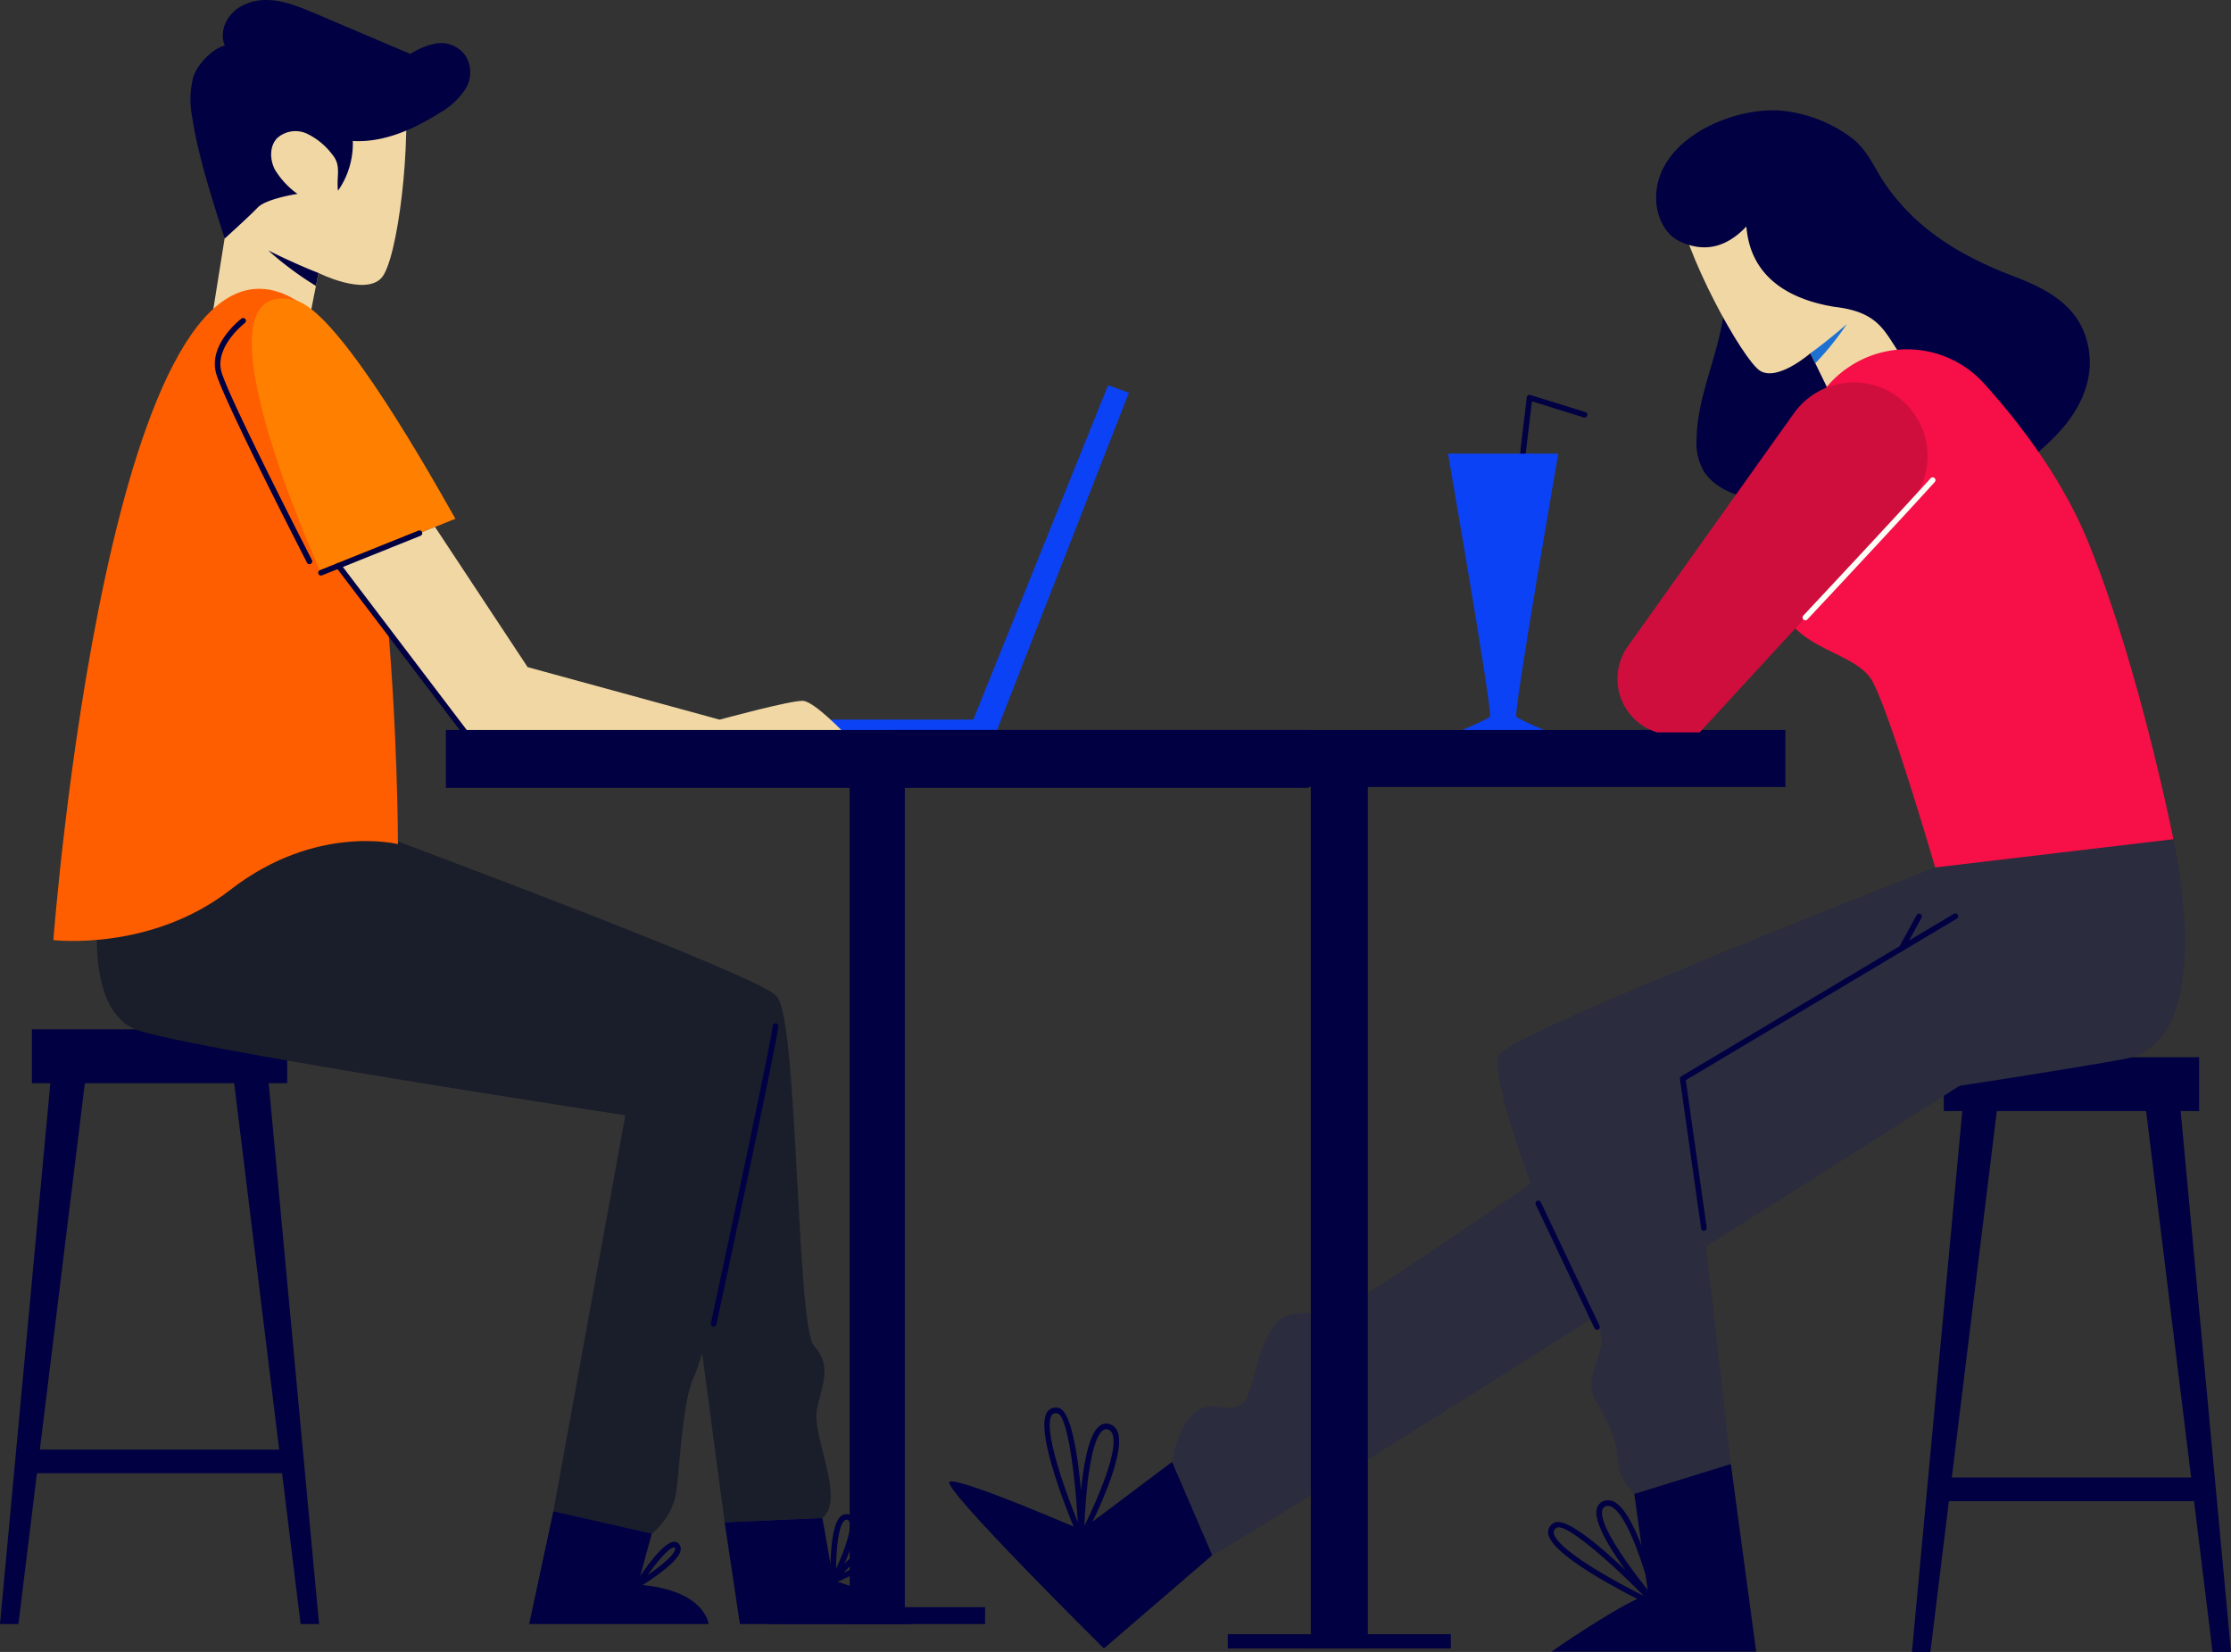 <svg xmlns="http://www.w3.org/2000/svg" width="399.516" height="295.788" viewBox="0 0 399.516 295.788">
  <rect x="0" y="0" width="399.516" height="295.788" fill="#333333" stroke="none"/>
  <g id="Group_440" data-name="Group 440" transform="translate(-1265.259 406.553)">
    <g id="Group_410" data-name="Group 410" transform="translate(1265.259 -406.553)">
      <g id="Group_380" data-name="Group 380" transform="translate(152.159 136.143)">
        <rect id="Rectangle_2979" data-name="Rectangle 2979" width="154.647" height="9.868" transform="translate(9.868 0) rotate(90)" fill="#000042"/>
      </g>
      <g id="Group_381" data-name="Group 381" transform="translate(137.782 287.77)">
        <rect id="Rectangle_2980" data-name="Rectangle 2980" width="38.623" height="3.02" transform="translate(38.623 3.02) rotate(180)" fill="#000042"/>
      </g>
      <g id="Group_382" data-name="Group 382" transform="translate(47.669 78.548)">
        <path id="Path_21854" data-name="Path 21854" d="M1414.639-158.143a.5.5,0,0,1-.441-.262l-10.091-18.717a.505.505,0,0,1,.2-.68.51.51,0,0,1,.68.2l10.09,18.717a.5.5,0,0,1-.2.679A.521.521,0,0,1,1414.639-158.143Z" transform="translate(-1404.048 177.858)" fill="#000042"/>
      </g>
      <g id="Group_388" data-name="Group 388" transform="translate(0 184.308)">
        <g id="Group_383" data-name="Group 383" transform="translate(5.708 0)">
          <rect id="Rectangle_2981" data-name="Rectangle 2981" width="45.717" height="9.639" transform="translate(45.717 9.639) rotate(180)" fill="#000042"/>
        </g>
        <g id="Group_386" data-name="Group 386" transform="translate(0 6.266)">
          <g id="Group_384" data-name="Group 384">
            <path id="Path_21855" data-name="Path 21855" d="M1274.589,148.308l-9.33,100.217h3.3l12.251-99.735Z" transform="translate(-1265.259 -148.308)" fill="#000042"/>
          </g>
          <g id="Group_385" data-name="Group 385" transform="translate(41.583)">
            <path id="Path_21856" data-name="Path 21856" d="M1392.548,148.308l9.33,100.217h-3.3l-12.251-99.735Z" transform="translate(-1386.328 -148.308)" fill="#000042"/>
          </g>
        </g>
        <g id="Group_387" data-name="Group 387" transform="translate(5.163 75.252)">
          <rect id="Rectangle_2982" data-name="Rectangle 2982" width="46.807" height="4.228" fill="#000042"/>
        </g>
      </g>
      <g id="Group_389" data-name="Group 389" transform="translate(143.935 68.983)">
        <path id="Path_21857" data-name="Path 21857" d="M1684.329-143.249l1.177-2.591h29.187l24.134-59.867,3.719,1.343-23.895,61.116Z" transform="translate(-1684.329 205.708)" fill="#0b42f5"/>
      </g>
      <g id="Group_403" data-name="Group 403" transform="translate(9.556)">
        <g id="Group_390" data-name="Group 390" transform="translate(7.782 145.254)">
          <path id="Path_21858" data-name="Path 21858" d="M1363.365,19.434s71.12,26.327,73.9,29.9-12.091,63.237-14.5,68.072-2.615,18.334-3.512,22.073a12.6,12.6,0,0,1-4.123,6.231l-17.632-4L1410.38,70.8s-81.42-12.407-88.019-15.5c-10.031-4.7-5.682-26.319-5.682-26.319l39.971-12.621Z" transform="translate(-1315.74 -16.357)" fill="#1a1e2a"/>
        </g>
        <g id="Group_393" data-name="Group 393" transform="translate(27.572 9.582)">
          <g id="Group_391" data-name="Group 391">
            <path id="Path_21859" data-name="Path 21859" d="M1408.557-374.346c1.5,11.26-1.105,32.874-4.07,35.933-3.049,3.146-11.223-.948-11.223-.948l-3.722,18.838-16.184-5.655,8.389-52.478Z" transform="translate(-1373.359 378.656)" fill="#f1d7a4"/>
          </g>
          <g id="Group_392" data-name="Group 392" transform="translate(10.899 35.252)">
            <path id="Path_21860" data-name="Path 21860" d="M1413.641-269.658l.458-2.318c-4.509-1.752-9.005-4.043-9.005-4.043A59.033,59.033,0,0,0,1413.641-269.658Z" transform="translate(-1405.093 276.019)" fill="#000042"/>
          </g>
        </g>
        <g id="Group_394" data-name="Group 394" transform="translate(0 51.71)">
          <path id="Path_21861" data-name="Path 21861" d="M1336.315-254.087c18.472,10.8,18.472,97.528,18.472,97.528s-14.682-3.729-30.026,8.189c-14.271,11.085-31.679,8.991-31.679,8.991S1303.218-273.439,1336.315-254.087Z" transform="translate(-1293.082 255.998)" fill="#ff5e00"/>
        </g>
        <g id="Group_395" data-name="Group 395" transform="translate(112.758 178.23)">
          <path id="Path_21862" data-name="Path 21862" d="M1637.932,112.37c4.125,2.227,3.625,59.067,6.921,62.766s1.392,6.9.489,11.5,5.2,15.967.986,19.311l-17.495.762-7.454-56.022Z" transform="translate(-1621.38 -112.37)" fill="#1a1e2a"/>
        </g>
        <g id="Group_396" data-name="Group 396" transform="translate(120.212 271.811)">
          <path id="Path_21863" data-name="Path 21863" d="M1643.082,385.6l2.73,18.217h31.112c-3.484-4.754-14.354-7.786-14.354-7.786l-1.993-11.193Z" transform="translate(-1643.082 -384.833)" fill="#000042"/>
        </g>
        <g id="Group_397" data-name="Group 397" transform="translate(85.212 270.603)">
          <path id="Path_21864" data-name="Path 21864" d="M1545.507,381.317l-4.327,20.187h32.108s-.5-6.113-12.651-7.058l2.5-9.126Z" transform="translate(-1541.181 -381.317)" fill="#000042"/>
        </g>
        <g id="Group_398" data-name="Group 398" transform="translate(117.739 183.215)">
          <path id="Path_21865" data-name="Path 21865" d="M1636.381,181.206a.5.5,0,0,1-.488-.605c3.073-14.285,11.06-51.688,11.06-53.215a.5.5,0,0,1,.5-.5h0a.5.5,0,0,1,.5.5c.012,1.859-9.946,48.162-11.083,53.434A.5.5,0,0,1,1636.381,181.206Z" transform="translate(-1635.881 -126.882)" fill="#000042"/>
        </g>
        <g id="Group_399" data-name="Group 399" transform="translate(104.168 276.073)">
          <path id="Path_21866" data-name="Path 21866" d="M1596.87,405.4a.494.494,0,0,1-.359-.152.5.5,0,0,1-.063-.617c.773-1.214,4.737-7.279,6.85-7.381a1.007,1.007,0,0,1,.98.445,1.329,1.329,0,0,1,.242,1.089c-.434,2.336-6.682,6.119-7.392,6.545A.511.511,0,0,1,1596.87,405.4Zm6.495-7.154h-.016c-.917.047-2.991,2.507-4.717,4.936,2.269-1.539,4.705-3.5,4.909-4.581a.313.313,0,0,0-.051-.289A.134.134,0,0,0,1603.364,398.248Z" transform="translate(-1596.37 -397.243)" fill="#000042"/>
        </g>
        <g id="Group_400" data-name="Group 400" transform="translate(139.167 271.114)">
          <path id="Path_21867" data-name="Path 21867" d="M1698.805,395.191a.57.57,0,0,1-.109-.012.5.5,0,0,1-.39-.469c-.039-.984-.324-9.688,1.812-11.52a1.57,1.57,0,0,1,1.324-.363,1.457,1.457,0,0,1,1.066.832c1.2,2.476-2.8,10.368-3.257,11.262A.5.5,0,0,1,1698.805,395.191Zm2.327-11.391a.538.538,0,0,0-.363.148c-1.1.941-1.476,5.194-1.5,8.642,1.461-3.179,2.945-7.236,2.336-8.5a.464.464,0,0,0-.364-.281A.555.555,0,0,0,1701.132,383.8Z" transform="translate(-1698.271 -382.802)" fill="#000042"/>
        </g>
        <g id="Group_401" data-name="Group 401" transform="translate(139.201 276.393)">
          <path id="Path_21868" data-name="Path 21868" d="M1698.869,405.283a.5.5,0,0,1-.394-.808c1.011-1.281,6.205-7.611,8.794-6.057a1.07,1.07,0,0,1,.594,1.016c-.125,1.929-6.764,4.936-8.794,5.811A.515.515,0,0,1,1698.869,405.283Zm7.435-6.119c-1.3,0-3.667,2.078-5.623,4.249,3.545-1.691,6.267-3.444,6.181-4.054h0a.333.333,0,0,0-.1-.082A.884.884,0,0,0,1706.3,399.164Z" transform="translate(-1698.37 -398.174)" fill="#000042"/>
        </g>
        <g id="Group_402" data-name="Group 402" transform="translate(24.553)">
          <path id="Path_21869" data-name="Path 21869" d="M1413.847-396.521a5.407,5.407,0,0,0-3.994-2.312c-2.835-.121-5.92,1.936-5.92,1.936l-16.667-7.091c-4.338-1.845-9.447-4.027-13.974-1.231-2.255,1.393-3.651,4.394-2.571,6.814-2.29.6-4.943,3.4-5.649,5.664a15.792,15.792,0,0,0-.21,7.041c1.021,6.784,3.34,14.052,5.838,21.857,0,0,4.373-3.949,5.916-5.555s7.114-2.437,7.114-2.437a14.7,14.7,0,0,1-4.047-4.356c-.914-1.775-.981-4.147.383-5.605a4.9,4.9,0,0,1,5.336-.834,12.326,12.326,0,0,1,4.426,3.572c1.878,2.146.831,3.822,1.159,6.654a14.757,14.757,0,0,0,2.653-8.907c5.493.329,10.888-2.086,15.54-5.025a13.343,13.343,0,0,0,4.593-4.229A5.593,5.593,0,0,0,1413.847-396.521Z" transform="translate(-1364.569 406.553)" fill="#000042"/>
        </g>
      </g>
      <g id="Group_404" data-name="Group 404" transform="translate(45.099 53.442)">
        <path id="Path_21870" data-name="Path 21870" d="M1404.256-250.664c7.084,1.692,21.2,25.713,28.758,39.154l-24.066,9.667S1384.544-255.371,1404.256-250.664Z" transform="translate(-1396.565 250.957)" fill="#ff8000"/>
      </g>
      <g id="Group_405" data-name="Group 405" transform="translate(60.602 94.352)">
        <path id="Path_21871" data-name="Path 21871" d="M1524.917-100.705c-2.068-.145-14.95,3.367-14.95,3.367l-34.381-9.405L1459-131.844l-17.3,6.95,22.9,30.139h67.859S1526.985-100.559,1524.917-100.705Z" transform="translate(-1441.702 131.844)" fill="#f1d7a4"/>
      </g>
      <g id="Group_406" data-name="Group 406" transform="translate(79.847 130.711)">
        <rect id="Rectangle_2983" data-name="Rectangle 2983" width="154.492" height="10.366" transform="translate(154.492 10.366) rotate(180)" fill="#000042"/>
      </g>
      <g id="Group_407" data-name="Group 407" transform="translate(38.466 56.948)">
        <path id="Path_21872" data-name="Path 21872" d="M1394.208-196.677a.5.5,0,0,1-.445-.27c-.609-1.187-14.941-29.074-16.284-33.935-1.418-5.131,4.307-9.579,4.549-9.767a.508.508,0,0,1,.7.093.5.5,0,0,1-.094.7c-.055.039-5.432,4.225-4.2,8.7,1.32,4.76,16.066,33.451,16.214,33.74a.507.507,0,0,1-.215.676A.536.536,0,0,1,1394.208-196.677Z" transform="translate(-1377.253 240.749)" fill="#000042"/>
      </g>
      <g id="Group_408" data-name="Group 408" transform="translate(56.982 94.972)">
        <path id="Path_21873" data-name="Path 21873" d="M1431.665-121.958a.5.5,0,0,1-.465-.312.505.505,0,0,1,.277-.652l17.636-7.084a.5.5,0,0,1,.652.277.506.506,0,0,1-.278.652l-17.635,7.084A.532.532,0,0,1,1431.665-121.958Z" transform="translate(-1431.165 130.04)" fill="#000042"/>
      </g>
      <g id="Group_409" data-name="Group 409" transform="translate(60.102 100.8)">
        <path id="Path_21874" data-name="Path 21874" d="M1463.652-81.93a.489.489,0,0,1-.4-.2l-22.9-30.14a.5.5,0,0,1,.1-.7.494.494,0,0,1,.7.1l22.9,30.14a.5.5,0,0,1-.1.7A.482.482,0,0,1,1463.652-81.93Z" transform="translate(-1440.248 113.07)" fill="#000042"/>
      </g>
    </g>
    <g id="Group_439" data-name="Group 439" transform="translate(1425.215 -386.796)">
      <g id="Group_437" data-name="Group 437" transform="translate(0 0)">
        <g id="Group_411" data-name="Group 411" transform="translate(143.859 8.299)">
          <path id="Path_21875" data-name="Path 21875" d="M2154.666-296.7c-1.016,7.628-4.777,14.815-4.84,22.568a10.088,10.088,0,0,0,1.332,5.647c3.266,4.983,11,5.3,16.243,5.975,5.974.768,12.115.922,17.95-.571s11.369-4.77,14.713-9.779c4.317-6.467,4.462-15.065,1.976-22.433s-4.563-7.878-9.7-13.714a59.921,59.921,0,0,0-12.434-11.313c-4.743-3.019-10.351-4.934-15.955-4.486-4.078.326-13.953,3.792-13.729,9.192.056,1.354,1.6,3.047,2.182,4.266a28.424,28.424,0,0,1,1.745,4.716A24.716,24.716,0,0,1,2154.666-296.7Z" transform="translate(-2149.826 324.865)" fill="#000042"/>
        </g>
        <g id="Group_412" data-name="Group 412" transform="translate(110.057 50.939)">
          <path id="Path_21876" data-name="Path 21876" d="M2051.91-171.251a.282.282,0,0,1-.059,0,.5.5,0,0,1-.437-.554l3.39-28.464a.483.483,0,0,1,.223-.359.477.477,0,0,1,.422-.059l9.853,3.062a.5.5,0,0,1,.328.625.5.5,0,0,1-.625.328l-9.279-2.882-3.319,27.867A.5.5,0,0,1,2051.91-171.251Z" transform="translate(-2051.41 200.717)" fill="#000042"/>
        </g>
        <g id="Group_413" data-name="Group 413" transform="translate(99.346 61.47)">
          <path id="Path_21877" data-name="Path 21877" d="M2020.226-170.057h19.75s-8.086,46.522-7.512,47.1,5.6,2.662,5.6,2.662h-15.931s5.028-2.088,5.6-2.662S2020.226-170.057,2020.226-170.057Z" transform="translate(-2020.226 170.057)" fill="#0b42f5"/>
        </g>
        <g id="Group_419" data-name="Group 419" transform="translate(182.427 169.548)">
          <g id="Group_414" data-name="Group 414" transform="translate(5.708 0)">
            <rect id="Rectangle_2984" data-name="Rectangle 2984" width="45.717" height="9.639" transform="translate(45.717 9.639) rotate(180)" fill="#000042"/>
          </g>
          <g id="Group_417" data-name="Group 417" transform="translate(0 6.266)">
            <g id="Group_415" data-name="Group 415">
              <path id="Path_21878" data-name="Path 21878" d="M2271.448,162.86l-9.331,100.217h3.3l12.251-99.735Z" transform="translate(-2262.117 -162.86)" fill="#000042"/>
            </g>
            <g id="Group_416" data-name="Group 416" transform="translate(41.583)">
              <path id="Path_21879" data-name="Path 21879" d="M2389.407,162.86l9.331,100.217h-3.3l-12.251-99.735Z" transform="translate(-2383.188 -162.86)" fill="#000042"/>
            </g>
          </g>
          <g id="Group_418" data-name="Group 418" transform="translate(5.163 75.252)">
            <rect id="Rectangle_2985" data-name="Rectangle 2985" width="46.807" height="4.228" fill="#000042"/>
          </g>
        </g>
        <g id="Group_420" data-name="Group 420" transform="translate(49.932 154.781)">
          <path id="Path_21880" data-name="Path 21880" d="M1883.547,205.549c1.525-.036,135.726-85.242,135.726-85.242L1994.5,101.623s-74.569,52.238-84.606,57.823-12.84-.574-16.6,7.314-1.651,13.41-8.581,12.219-8.353,9.869-8.353,9.869Z" transform="translate(-1876.354 -101.623)" fill="#2b2c3e"/>
        </g>
        <g id="Group_421" data-name="Group 421" transform="translate(10.029 242.005)">
          <path id="Path_21881" data-name="Path 21881" d="M1800.078,355.578l-16.212,12.194s-22.008-9.548-23.626-8.638,27.637,29.849,27.637,29.849l19.394-16.7Z" transform="translate(-1760.176 -355.578)" fill="#000042"/>
        </g>
        <g id="Group_422" data-name="Group 422" transform="translate(27.062 232.293)">
          <path id="Path_21882" data-name="Path 21882" d="M1816.343,351.768l-.41-.953c-.859-1.98-8.291-19.436-5.569-22.849a1.857,1.857,0,0,1,1.921-.621c2.249.418,3.444,8.252,4.05,14.84.468-4.878,1.425-10.278,3.382-11.657a1.915,1.915,0,0,1,1.8-.258,2.218,2.218,0,0,1,1.367,1.367c1.757,4.475-5.733,18.616-6.053,19.213Zm4.507-20.615a.948.948,0,0,0-.558.191c-2.312,1.632-3.144,11.465-3.347,17.1,2.4-4.854,6.151-13.527,5.01-16.437a1.26,1.26,0,0,0-.766-.789A.972.972,0,0,0,1820.849,331.153ZM1811.8,328.3a.757.757,0,0,0-.652.289c-1.585,1.988,1.586,11.762,4.608,19.209-.562-9.763-1.984-19.159-3.647-19.467A1.563,1.563,0,0,0,1811.8,328.3Z" transform="translate(-1809.768 -327.301)" fill="#000042"/>
        </g>
        <g id="Group_423" data-name="Group 423" transform="translate(117.271 248.876)">
          <path id="Path_21883" data-name="Path 21883" d="M2092.622,395.3l-.938-.441c-1.948-.921-19.057-9.119-19.268-13.48a1.862,1.862,0,0,1,1.035-1.734c1.964-1.183,8.029,3.913,12.84,8.466-2.871-3.971-5.718-8.658-5.159-10.985a1.914,1.914,0,0,1,1.183-1.379,2.206,2.206,0,0,1,1.929.121c4.276,2.2,7.986,17.76,8.142,18.424Zm-18.308-14.879a.683.683,0,0,0-.347.082c-.516.308-.562.621-.554.828.125,2.539,8.962,7.783,16.147,11.38C2083.132,386.2,2076.348,380.425,2074.314,380.425Zm8.822-3.839a1.122,1.122,0,0,0-.445.09.923.923,0,0,0-.586.687c-.66,2.749,5.21,10.681,8.771,15.047-1.4-5.229-4.307-14.219-7.088-15.648A1.411,1.411,0,0,0,2083.136,376.586Z" transform="translate(-2072.414 -375.582)" fill="#000042"/>
        </g>
        <g id="Group_424" data-name="Group 424" transform="translate(108.257 130.511)">
          <path id="Path_21884" data-name="Path 21884" d="M2124.492,36.013s-75.3,29.312-78,33.46,12.155,42.274,17.44,48.817c2.863,3.544-3.019,8.594-.241,13.142,6.77,11.081,1.505,10.985,6.93,16.759l17.285-5.353L2081,82.274s60.417-8.781,77.515-11.989,8.634-39.326,8.634-39.326Z" transform="translate(-2046.171 -30.959)" fill="#2b2c3e"/>
        </g>
        <g id="Group_425" data-name="Group 425" transform="translate(117.871 242.39)">
          <path id="Path_21885" data-name="Path 21885" d="M2110.821,390.291l-4.535-33.593L2089,362.051l2.5,17.958c-5.125,1.75-17.343,10.282-17.343,10.282Z" transform="translate(-2074.161 -356.698)" fill="#000042"/>
        </g>
        <g id="Group_426" data-name="Group 426" transform="translate(140.199 8.58)">
          <path id="Path_21886" data-name="Path 21886" d="M2139.205-316.837c1.158,9.541,11.936,28.983,15.013,30.86,3.166,1.93,8.992-3.157,8.992-3.157l4.3,8.81,12.056-8.065-15.262-35.374S2138.07-326.192,2139.205-316.837Z" transform="translate(-2139.169 324.047)" fill="#f1d7a4"/>
        </g>
        <g id="Group_427" data-name="Group 427" transform="translate(136.622)">
          <path id="Path_21887" data-name="Path 21887" d="M2179.461-298.945c4.9,2.872.879,11.789,5.656,14.618,5.144,3.046,11.765-2.972,15.1-6.357,4.726-4.79,7.66-11.112,5.428-17.878-1.918-5.812-7.2-8.579-12.609-10.644-9.159-3.5-17.07-7.991-22.918-16.119-2.208-3.07-3.318-6.445-6.3-8.725a24.944,24.944,0,0,0-12.243-4.877c-8.829-.956-22.654,4.949-22.824,15.352-.052,3.173,1.33,6.6,4.188,7.978,4.514,2.178,8.53,1.021,11.962-2.631.3,2.523.971,11.969,15.8,14.388C2172.731-312.451,2168.705-305.246,2179.461-298.945Z" transform="translate(-2128.756 349.028)" fill="#000042"/>
        </g>
        <g id="Group_428" data-name="Group 428" transform="translate(164.24 38.27)">
          <path id="Path_21888" data-name="Path 21888" d="M2210.032-230.579l-.867-1.8c3.322-2.392,6.518-5.222,6.518-5.222A49.928,49.928,0,0,1,2210.032-230.579Z" transform="translate(-2209.165 237.603)" fill="#1d71d3"/>
        </g>
        <g id="Group_429" data-name="Group 429" transform="translate(158.526 42.797)">
          <path id="Path_21889" data-name="Path 21889" d="M2220.582-131.655s-8.056-27.679-11.284-33.418-15.869-5.5-16.7-16c-.558-7.016,2.646-20.914,4.832-29.356a18.628,18.628,0,0,1,7.839-10.914h0a18.624,18.624,0,0,1,24.015,2.969c6.437,7.116,14.08,17.112,18.71,28.471,9.176,22.51,15.249,53.192,15.249,53.192Z" transform="translate(-2192.529 224.422)" fill="#f70f47"/>
        </g>
        <g id="Group_430" data-name="Group 430" transform="translate(59.913 272.859)">
          <rect id="Rectangle_2986" data-name="Rectangle 2986" width="39.942" height="2.551" transform="translate(0 0)" fill="#000042"/>
        </g>
        <g id="Group_431" data-name="Group 431" transform="translate(140.883 143.8)">
          <path id="Path_21890" data-name="Path 21890" d="M2145.449,126.467a.5.5,0,0,1-.5-.429l-3.788-26.723a.5.5,0,0,1,.238-.5l48.818-29.093a.5.5,0,0,1,.516.859L2142.2,99.5l3.741,26.395a.5.5,0,0,1-.426.566A.437.437,0,0,1,2145.449,126.467Z" transform="translate(-2141.16 -69.651)" fill="#000042"/>
        </g>
        <g id="Group_432" data-name="Group 432" transform="translate(115.023 195.23)">
          <path id="Path_21891" data-name="Path 21891" d="M2076.866,242.5a.5.5,0,0,1-.453-.285l-10.5-22.111a.5.5,0,1,1,.906-.43l10.5,22.111a.5.5,0,0,1-.238.668A.531.531,0,0,1,2076.866,242.5Z" transform="translate(-2065.869 -219.391)" fill="#000042"/>
        </g>
        <g id="Group_433" data-name="Group 433" transform="translate(180.1 143.801)">
          <path id="Path_21892" data-name="Path 21892" d="M2255.841,76.378a.472.472,0,0,1-.238-.062.5.5,0,0,1-.2-.676l3.121-5.725a.5.5,0,0,1,.875.476l-3.12,5.725A.5.5,0,0,1,2255.841,76.378Z" transform="translate(-2255.343 -69.654)" fill="#000042"/>
        </g>
        <g id="Group_434" data-name="Group 434" transform="translate(74.781 116.056)">
          <rect id="Rectangle_2987" data-name="Rectangle 2987" width="159.355" height="10.205" transform="translate(10.205 0) rotate(90)" fill="#000042"/>
        </g>
        <g id="Group_435" data-name="Group 435" transform="translate(0 110.953)">
          <rect id="Rectangle_2988" data-name="Rectangle 2988" width="159.767" height="10.205" transform="translate(0 0)" fill="#000042"/>
        </g>
        <g id="Group_436" data-name="Group 436" transform="translate(129.685 48.712)">
          <path id="Path_21893" data-name="Path 21893" d="M2140.154-201.667l-29.729,41.718a10.036,10.036,0,0,0,5.2,15.411h7.663l37.308-40.547a13.187,13.187,0,0,0-.282-18.155h0A13.187,13.187,0,0,0,2140.154-201.667Z" transform="translate(-2108.556 207.202)" fill="#cf0e3d"/>
        </g>
      </g>
      <g id="Group_438" data-name="Group 438" transform="translate(162.838 65.719)">
        <path id="Path_21894" data-name="Path 21894" d="M2205.584-132.093a.494.494,0,0,1-.344-.137.5.5,0,0,1-.02-.707c.156-.164,15.785-16.843,22.794-24.587a.5.5,0,0,1,.707-.035.5.5,0,0,1,.035.706c-7.018,7.752-22.65,24.435-22.809,24.6A.508.508,0,0,1,2205.584-132.093Z" transform="translate(-2205.084 157.686)" fill="#fcfff8"/>
      </g>
    </g>
  </g>
</svg>
